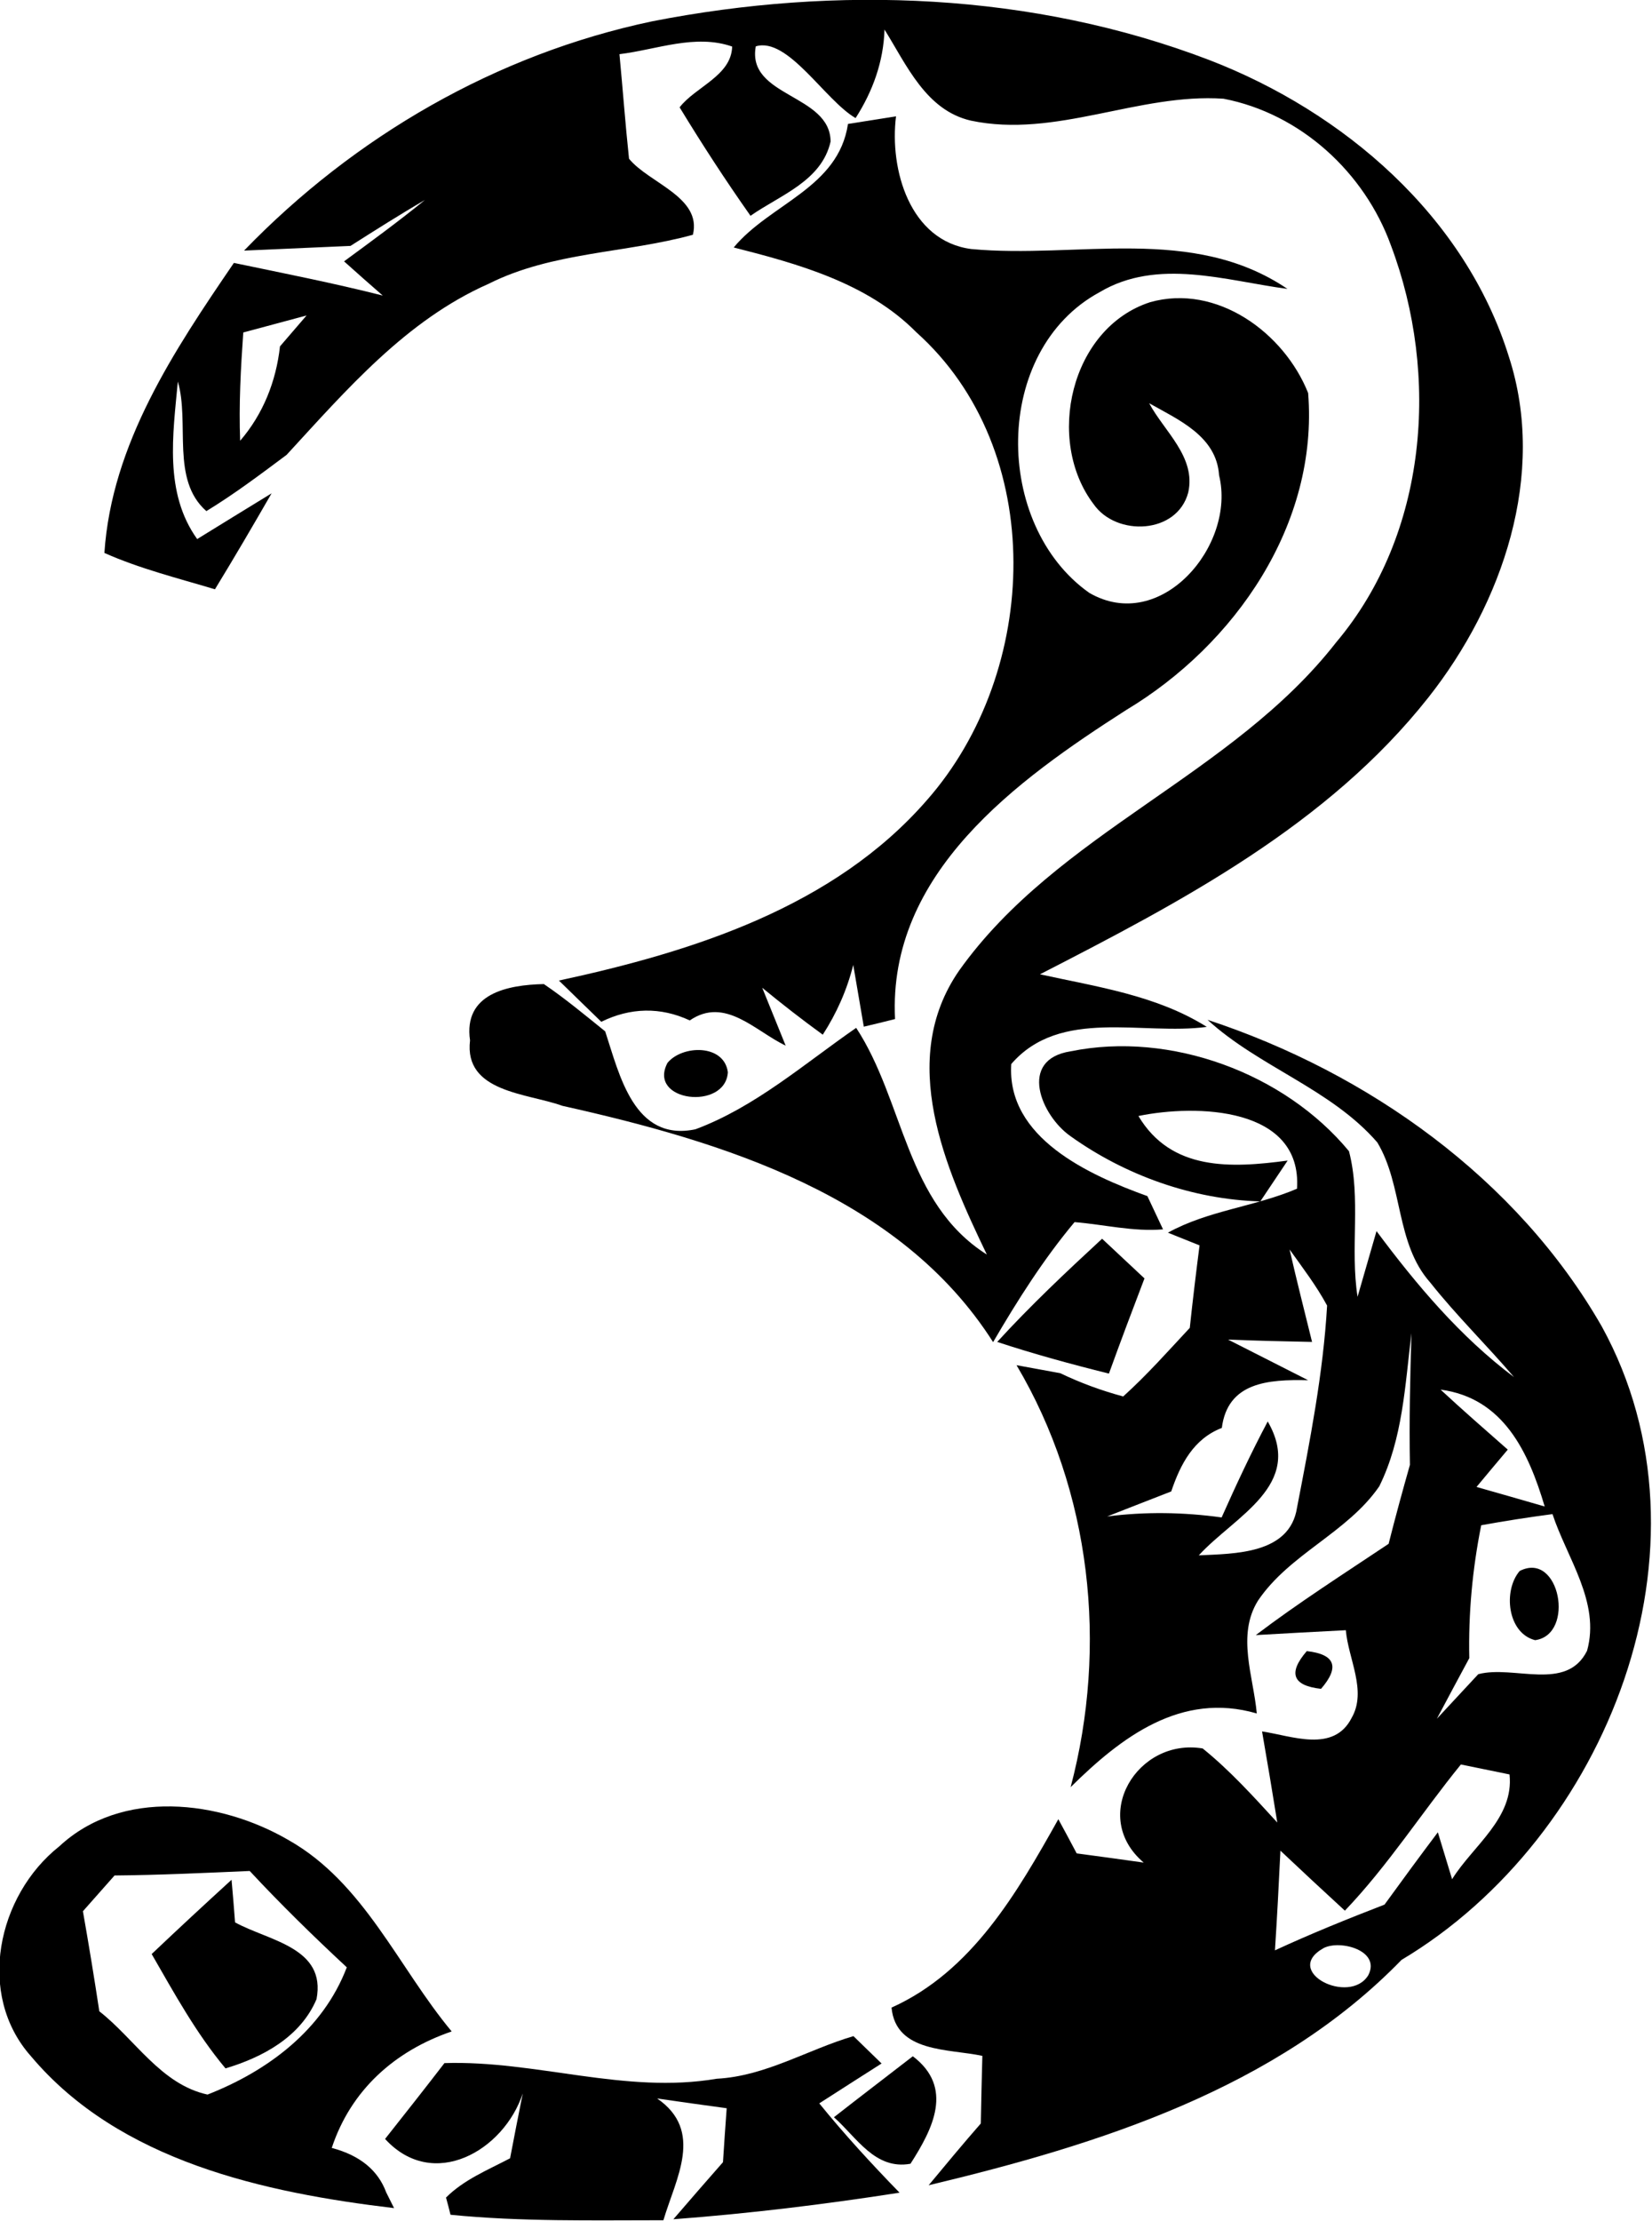 <?xml version="1.0" encoding="UTF-8" standalone="no"?>
<!-- Created with Inkscape (http://www.inkscape.org/) -->

<svg
   xmlns:dc="http://purl.org/dc/elements/1.1/"
   xmlns:cc="http://creativecommons.org/ns#"
   xmlns:rdf="http://www.w3.org/1999/02/22-rdf-syntax-ns#"
   xmlns:svg="http://www.w3.org/2000/svg"
   xmlns="http://www.w3.org/2000/svg"
   version="1.1"
   width="74.43"
   height="100"
   id="svg3308">
  <defs
     id="defs3310" />
  <g
     transform="translate(0,-952.362)"
     id="layer1">
    <g
       transform="matrix(0.88,0,0,0.88,-171.006,913.811)"
       id="g3158">
      <path
         d="m 227.71,44.9 c 9.44,-1.85 19.49,-1.48 28.53,1.98 6.88,2.65 13.1,7.99 15.34,15.19 1.95,6.02 -0.33,12.62 -4.12,17.42 -5.15,6.52 -12.64,10.45 -19.89,14.17 2.91,0.64 5.96,1.07 8.54,2.69 -3.28,0.45 -7.5,-1 -10.01,1.9 -0.25,3.78 3.98,5.68 6.97,6.76 0.2,0.43 0.6,1.28 0.8,1.7 -1.52,0.13 -3.03,-0.25 -4.53,-0.37 -1.59,1.9 -2.92,4 -4.17,6.14 -4.77,-7.5 -13.85,-10.26 -22.05,-12.09 -1.79,-0.65 -5.05,-0.68 -4.73,-3.35 -0.35,-2.39 1.91,-2.84 3.78,-2.88 1.09,0.74 2.11,1.59 3.14,2.42 0.73,2.22 1.48,5.67 4.62,5.01 3.06,-1.14 5.57,-3.35 8.23,-5.19 2.47,3.77 2.51,8.95 6.69,11.6 -2.13,-4.43 -4.59,-9.95 -1.42,-14.53 5.04,-7.08 13.97,-9.96 19.3,-16.79 4.69,-5.55 5.31,-13.68 2.81,-20.31 -1.35,-3.74 -4.63,-6.75 -8.57,-7.51 -4.35,-0.3 -8.59,2.04 -12.94,1.12 -2.3,-0.53 -3.29,-2.85 -4.42,-4.66 -0.05,1.64 -0.6,3.16 -1.48,4.53 -1.57,-0.91 -3.47,-4.17 -5.11,-3.67 -0.48,2.6 3.81,2.43 3.83,4.87 -0.46,2.03 -2.59,2.74 -4.1,3.8 -1.27,-1.8 -2.48,-3.66 -3.63,-5.55 0.82,-1.06 2.65,-1.61 2.69,-3.11 -1.89,-0.66 -3.87,0.16 -5.77,0.39 0.17,1.78 0.3,3.57 0.49,5.35 1.02,1.25 3.74,1.96 3.27,3.89 -3.45,0.95 -7.2,0.87 -10.46,2.51 -4.22,1.86 -7.28,5.43 -10.34,8.75 -1.34,1 -2.68,2.01 -4.11,2.88 -1.83,-1.61 -0.84,-4.5 -1.46,-6.63 -0.25,2.71 -0.71,5.69 0.99,8.06 0.95,-0.59 2.85,-1.75 3.81,-2.34 -0.95,1.65 -1.91,3.29 -2.9,4.91 -1.9,-0.57 -3.84,-1.05 -5.66,-1.86 0.37,-5.58 3.57,-10.36 6.63,-14.84 2.54,0.53 5.09,1.03 7.62,1.67 -0.5,-0.43 -1.49,-1.31 -1.98,-1.75 1.39,-1.02 2.8,-2.05 4.14,-3.14 -1.29,0.75 -2.55,1.55 -3.81,2.35 -1.36,0.06 -4.09,0.18 -5.45,0.24 5.66,-5.85 12.91,-10.05 20.89,-11.73 m -20.93,15.92 c -0.13,1.85 -0.23,3.69 -0.16,5.54 1.18,-1.37 1.84,-3.04 2.04,-4.83 0.34,-0.39 1.02,-1.19 1.36,-1.58 -1.08,0.29 -2.16,0.58 -3.24,0.87 z"
         id="path9"
         style="fill:#000000" />
      <path
         d="m 237.74,50.15 c 0.82,-0.13 1.64,-0.26 2.46,-0.39 -0.34,2.71 0.7,6.38 3.85,6.79 5.43,0.51 11.31,-1.26 16.19,2.04 -3.16,-0.42 -6.65,-1.6 -9.62,0.17 -5.5,2.98 -5.44,11.91 -0.53,15.38 3.66,2.13 7.53,-2.43 6.65,-6.01 -0.13,-2.01 -2.08,-2.84 -3.58,-3.69 0.77,1.44 2.41,2.75 2,4.57 -0.57,2.14 -3.68,2.26 -4.84,0.6 -2.49,-3.27 -1.19,-9.02 2.89,-10.34 3.41,-0.96 6.86,1.56 8.09,4.65 0.53,6.7 -3.73,12.87 -9.32,16.22 -5.59,3.58 -12.21,8.34 -11.83,15.81 -0.4,0.1 -1.2,0.3 -1.6,0.39 -0.18,-1.05 -0.36,-2.11 -0.54,-3.16 -0.32,1.28 -0.85,2.47 -1.56,3.57 -1.06,-0.77 -2.09,-1.57 -3.1,-2.4 0.3,0.74 0.9,2.22 1.2,2.96 -1.56,-0.74 -3.1,-2.53 -4.91,-1.29 -1.5,-0.7 -3.05,-0.66 -4.53,0.07 -0.54,-0.53 -1.63,-1.58 -2.17,-2.11 6.86,-1.48 14.08,-3.76 18.84,-9.23 5.79,-6.57 6.21,-17.91 -0.55,-23.95 -2.5,-2.53 -6.12,-3.51 -9.34,-4.33 1.87,-2.25 5.36,-3.04 5.85,-6.32 z"
         id="path17"
         style="fill:#000000" />
      <path
         d="m 256.15,95.99 c 8.21,2.7 15.85,8.12 20.19,15.7 6.17,11.23 0.29,26.11 -10.26,32.4 -6.4,6.59 -15.5,9.45 -24.21,11.53 0.88,-1.06 1.76,-2.12 2.67,-3.16 0.02,-1.15 0.05,-2.31 0.08,-3.46 -1.71,-0.37 -4.43,-0.15 -4.65,-2.47 4.12,-1.85 6.43,-5.88 8.54,-9.64 0.24,0.44 0.71,1.31 0.94,1.75 1.14,0.15 2.29,0.31 3.43,0.47 -2.78,-2.36 -0.32,-6.4 3.02,-5.84 1.4,1.13 2.61,2.47 3.82,3.79 -0.25,-1.56 -0.51,-3.11 -0.78,-4.66 1.51,0.22 3.67,1.12 4.59,-0.7 0.79,-1.38 -0.18,-3.02 -0.3,-4.48 -1.16,0.06 -3.46,0.18 -4.61,0.25 2.19,-1.66 4.51,-3.14 6.8,-4.67 0.34,-1.35 0.71,-2.7 1.09,-4.04 -0.04,-2.25 0.01,-4.49 0.08,-6.74 -0.33,2.65 -0.44,5.4 -1.65,7.84 -1.64,2.38 -4.59,3.45 -6.21,5.85 -1.1,1.77 -0.23,3.88 -0.06,5.77 -3.88,-1.13 -6.95,1.22 -9.53,3.77 1.91,-7.22 1.06,-15.13 -2.77,-21.59 0.56,0.1 1.68,0.31 2.24,0.41 1.04,0.5 2.11,0.89 3.22,1.19 1.21,-1.09 2.3,-2.32 3.41,-3.51 0.15,-1.41 0.32,-2.82 0.5,-4.22 l -1.62,-0.65 c 2.06,-1.14 4.46,-1.33 6.61,-2.25 0.27,-4.2 -5.16,-4.33 -8.12,-3.72 1.68,2.82 4.74,2.67 7.64,2.28 -0.35,0.52 -1.05,1.57 -1.4,2.09 -3.46,-0.1 -6.91,-1.33 -9.72,-3.34 -1.5,-1.05 -2.7,-3.92 0.01,-4.34 5.1,-1.04 10.94,1.11 14.25,5.11 0.63,2.41 0.05,4.98 0.44,7.45 0.24,-0.84 0.73,-2.52 0.97,-3.36 2.05,2.75 4.28,5.4 7.04,7.47 -1.4,-1.64 -2.95,-3.15 -4.29,-4.84 -1.78,-2 -1.38,-4.96 -2.71,-7.17 -2.38,-2.74 -6.04,-3.85 -8.69,-6.27 m 4.2,11.75 c 0.36,1.58 0.76,3.15 1.15,4.73 -1.44,-0.03 -2.86,-0.06 -4.3,-0.12 1.03,0.52 3.08,1.56 4.1,2.08 -2.07,-0.05 -4.12,0.11 -4.42,2.44 -1.45,0.56 -2.12,1.86 -2.59,3.25 -1.1,0.43 -2.19,0.85 -3.28,1.28 1.95,-0.25 3.91,-0.22 5.86,0.05 0.74,-1.66 1.51,-3.31 2.36,-4.91 1.89,3.27 -1.69,4.84 -3.53,6.85 1.82,-0.09 4.66,-0.05 5.03,-2.44 0.66,-3.42 1.34,-6.87 1.54,-10.34 -0.55,-1.02 -1.25,-1.93 -1.92,-2.87 m 7.73,7.17 c 1.12,1.04 2.28,2.05 3.44,3.07 -0.4,0.47 -1.2,1.43 -1.6,1.91 1.16,0.33 2.32,0.66 3.49,1 -0.83,-2.79 -2.11,-5.55 -5.33,-5.98 m 2.08,6.94 c -0.45,2.24 -0.66,4.52 -0.61,6.8 -0.56,1.03 -1.11,2.07 -1.66,3.1 0.53,-0.57 1.59,-1.71 2.12,-2.28 1.82,-0.48 4.52,0.92 5.57,-1.2 0.69,-2.48 -1.03,-4.74 -1.77,-6.99 -1.22,0.16 -2.44,0.35 -3.65,0.57 m -6.98,19.72 c -1.11,-1.02 -2.21,-2.04 -3.3,-3.07 -0.08,1.7 -0.17,3.4 -0.28,5.1 1.84,-0.85 3.72,-1.61 5.61,-2.34 0.9,-1.24 1.81,-2.48 2.73,-3.7 0.18,0.6 0.55,1.8 0.73,2.4 1.06,-1.71 3.18,-3.12 2.94,-5.36 -0.63,-0.13 -1.87,-0.38 -2.49,-0.51 -2.01,2.47 -3.73,5.17 -5.94,7.48 m -3.58,2.03 c -0.56,0.51 -0.56,0.51 0,0 m 2.5,-0.12 c -2.17,1.2 1.33,2.96 2.28,1.39 0.65,-1.26 -1.43,-1.82 -2.28,-1.39 z"
         id="path37"
         style="fill:#000000" />
      <path
         d="m 228.5,98.19 c 0.76,-0.92 2.9,-0.97 3.09,0.48 -0.12,1.98 -4.14,1.51 -3.09,-0.48 z"
         id="path39"
         style="fill:#000000" />
      <path
         d="m 245.38,112.47 c 1.7,-1.86 3.53,-3.58 5.37,-5.28 0.54,0.51 1.63,1.52 2.17,2.03 -0.62,1.62 -1.23,3.24 -1.82,4.87 -1.93,-0.48 -3.84,-1 -5.72,-1.62 z"
         id="path47"
         style="fill:#000000" />
      <path
         d="m 272.13,124.19 c 2.05,-1.05 2.86,3.26 0.79,3.54 -1.42,-0.36 -1.65,-2.54 -0.79,-3.54 z"
         id="path49"
         style="fill:#000000" />
      <path
         d="m 261.23,128.29 c 1.45,0.16 1.7,0.81 0.73,1.93 -1.46,-0.16 -1.7,-0.81 -0.73,-1.93 z"
         id="path51"
         style="fill:#000000" />
      <path
         d="m 197.36,138.28 c 3.19,-2.97 8.22,-2.37 11.74,-0.32 3.87,2.19 5.61,6.5 8.35,9.79 -2.92,1 -5.16,3 -6.14,5.96 1.44,0.38 2.37,1.14 2.79,2.28 l 0.4,0.8 c -6.65,-0.79 -14.06,-2.4 -18.58,-7.76 -2.83,-3.17 -1.73,-8.24 1.44,-10.75 m 2.83,1.49 c -0.41,0.46 -1.22,1.38 -1.62,1.83 0.3,1.7 0.58,3.41 0.84,5.12 1.82,1.42 3.15,3.74 5.54,4.26 3.09,-1.21 5.91,-3.31 7.13,-6.51 -1.71,-1.59 -3.38,-3.22 -4.97,-4.93 -2.31,0.1 -4.61,0.21 -6.92,0.23 z"
         id="path57"
         style="fill:#000000" />
      <path
         d="m 202.09,143.79 c 1.35,-1.28 2.72,-2.55 4.09,-3.8 0.05,0.54 0.14,1.63 0.18,2.18 1.73,0.95 4.68,1.28 4.17,3.93 -0.82,1.93 -2.75,2.97 -4.66,3.54 -1.5,-1.79 -2.62,-3.84 -3.78,-5.85 z"
         id="path63"
         style="fill:#000000" />
      <path
         d="m 231.02,150.17 c 2.5,-0.13 4.65,-1.49 7,-2.18 0.36,0.35 1.08,1.05 1.44,1.4 -1.07,0.68 -2.13,1.36 -3.19,2.04 1.29,1.59 2.68,3.1 4.11,4.57 -3.84,0.6 -7.71,1.07 -11.58,1.36 0.84,-0.98 1.69,-1.95 2.54,-2.92 0.06,-0.92 0.12,-1.84 0.19,-2.76 -1.19,-0.16 -2.38,-0.33 -3.56,-0.5 2.41,1.66 0.96,4.08 0.32,6.23 -3.63,0 -7.28,0.08 -10.9,-0.28 -0.05,-0.22 -0.17,-0.66 -0.23,-0.88 0.92,-0.92 2.14,-1.41 3.28,-2.01 0.21,-1.11 0.43,-2.22 0.65,-3.32 -0.97,2.94 -4.59,5.02 -7.05,2.33 1.02,-1.29 2.04,-2.58 3.04,-3.88 4.68,-0.15 9.25,1.6 13.94,0.8 z"
         id="path69"
         style="fill:#000000" />
      <path
         d="m 237.02,152.14 c 1.34,-1.05 2.7,-2.08 4.04,-3.12 2.11,1.6 1.03,3.71 -0.12,5.5 -1.82,0.33 -2.76,-1.36 -3.92,-2.38 z"
         id="path71"
         style="fill:#000000" />
    </g>
  </g>
</svg>
